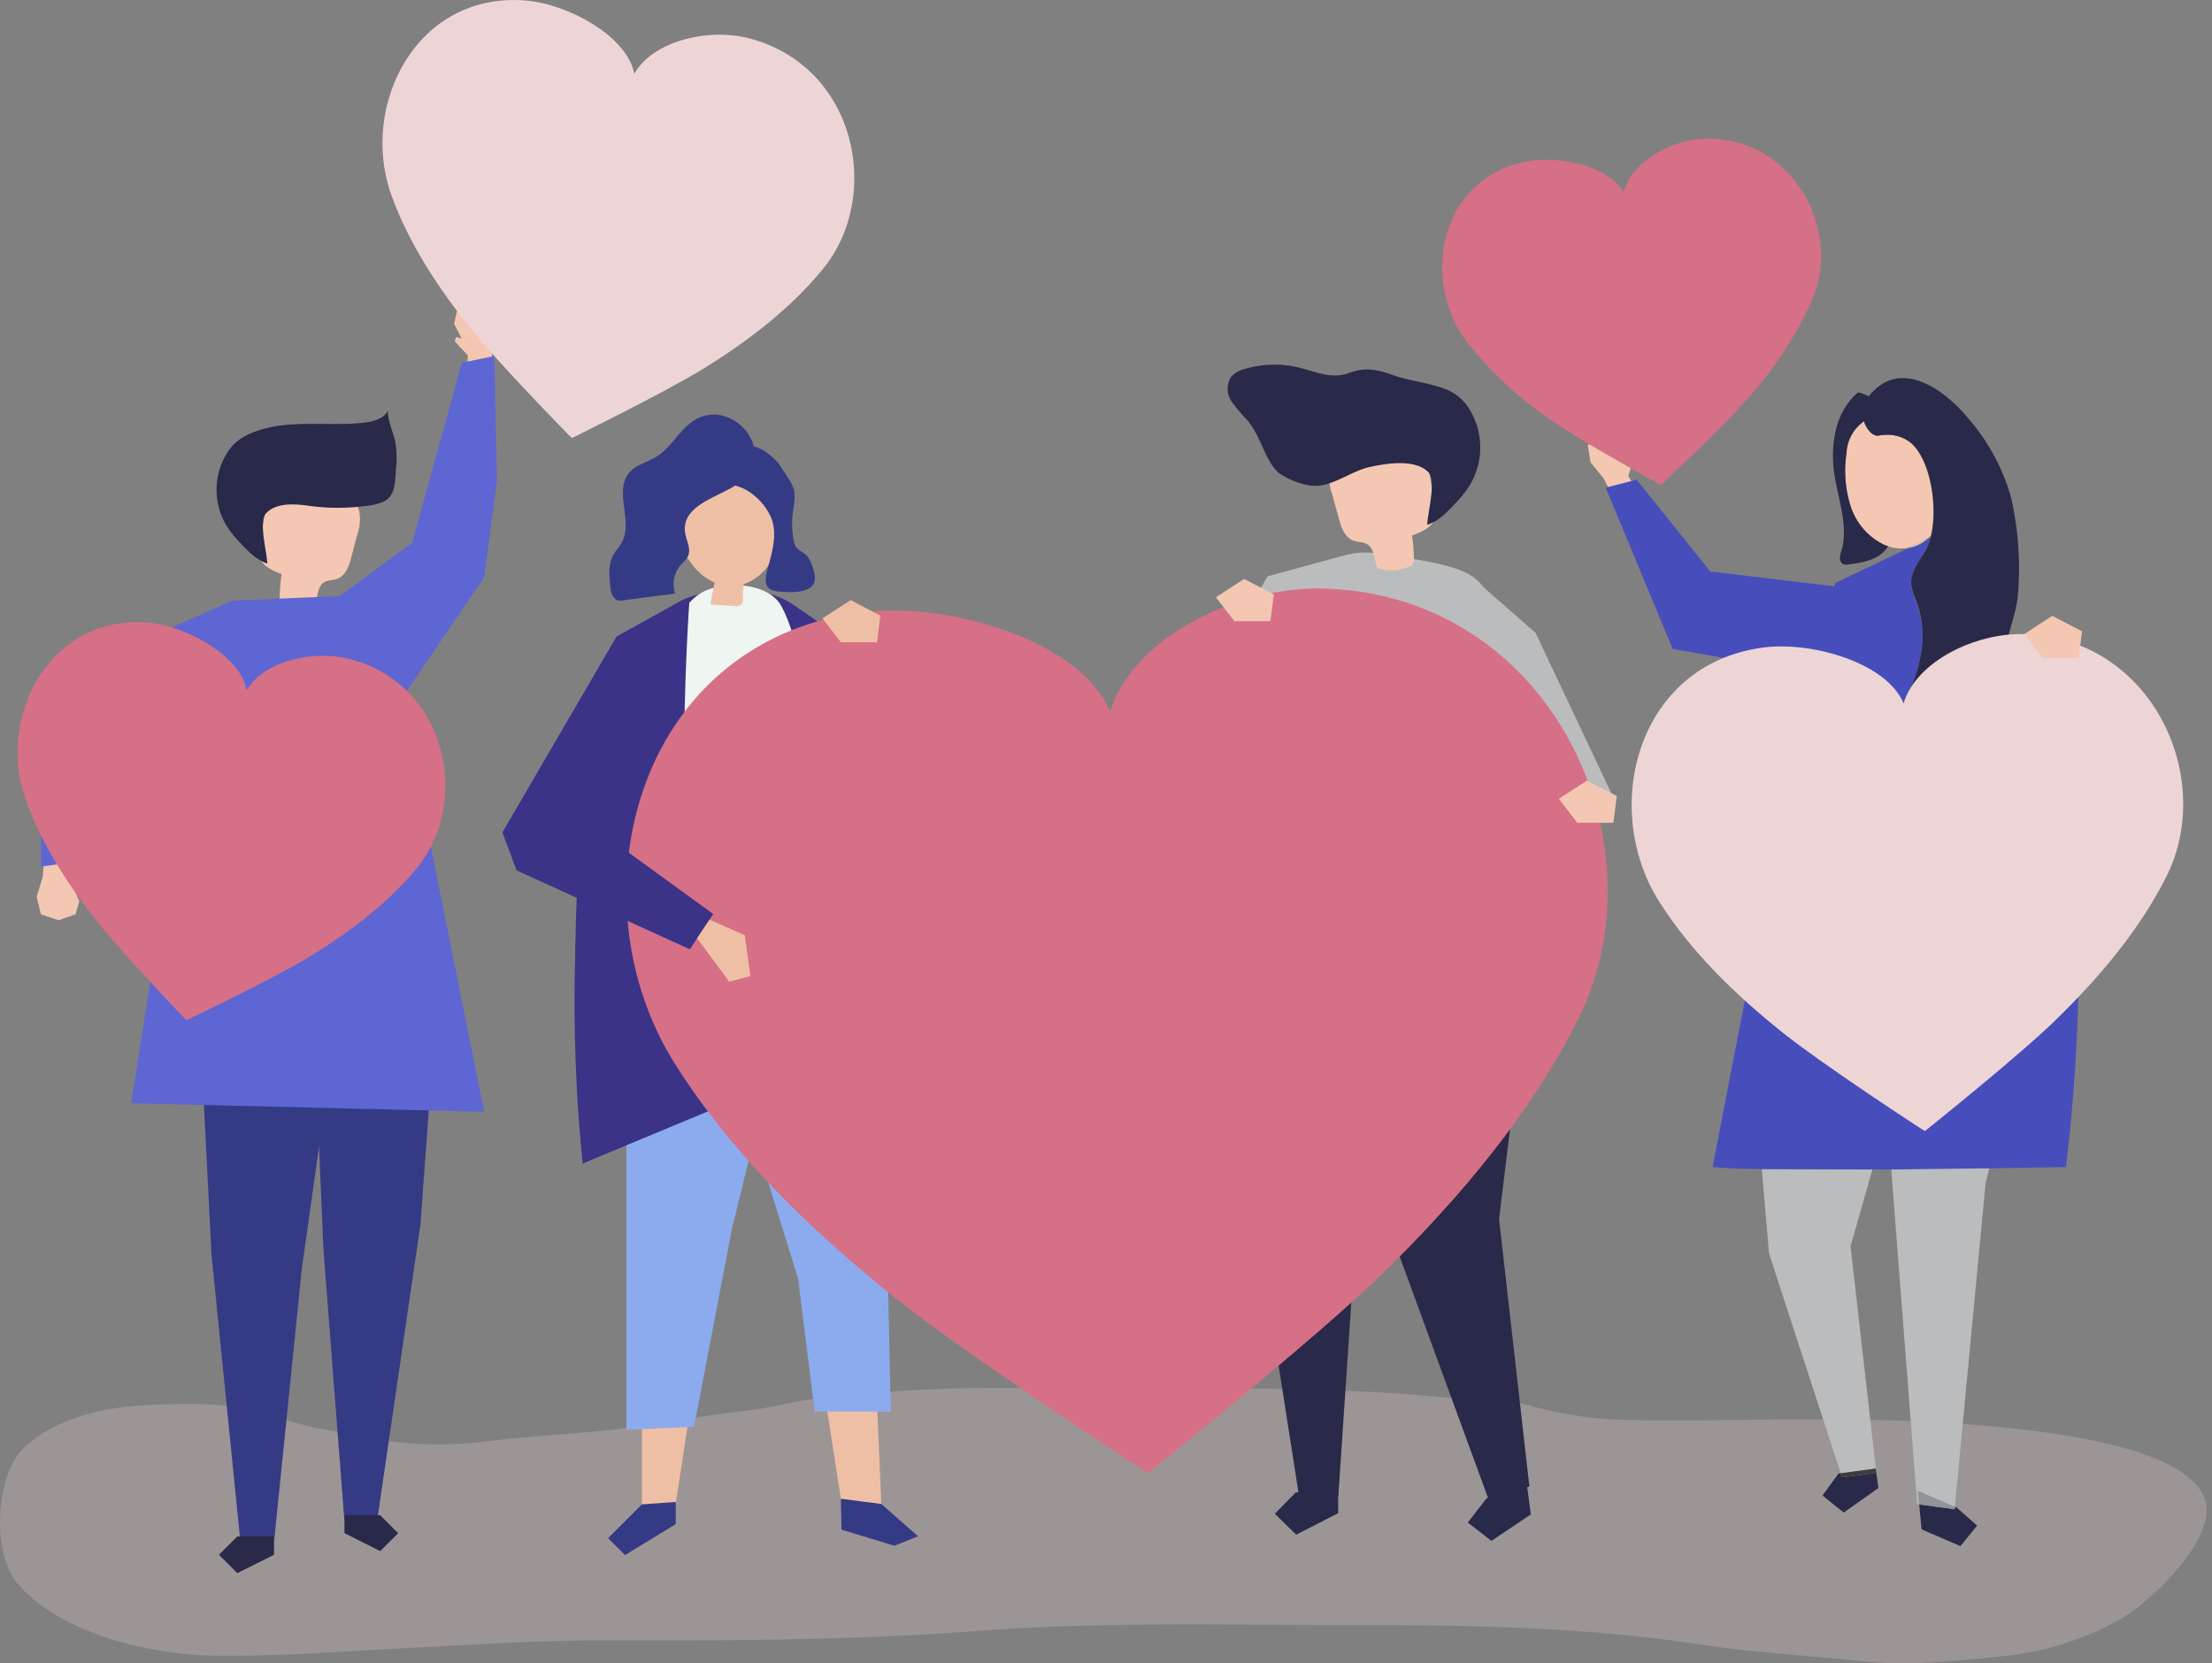 <svg xmlns="http://www.w3.org/2000/svg" width="246" height="185" fill="none" xmlns:v="https://vecta.io/nano"><rect width="100%" height="100%" fill="#808080" stroke="none"/><style><![CDATA[.B{fill:#292949}.C{fill:#f4c7b3}.D{fill:#babcbe}.E{fill:#efbfa5}.F{fill:#353a85}.G{fill:#eed5d5}.H{fill:#3b3387}]]></style><g clip-path="url(#A)"><g opacity=".5" class="G"><path opacity=".5" d="M112.601 154.397c-7.2-.06-14.397.317-21.55 1.129-2.709.342-5.353 1.093-8.07 1.398-5.411.605-10.735 1.734-16.168 2.251-4.37.422-8.739.67-13.109 1.202-4.224.511-8.502.361-12.679-.445-3.008-.604-6.023-.954-8.98-1.93a32.63 32.63 0 0 0-10.371-1.828c-4.909.037-9.694.044-14.398 1.981-1.852.71-3.531 1.807-4.923 3.219-2.862 3.263-3.255 11.405-.386 14.792 4.821 5.695 15.119 7.931 21.849 8.011 7.407.109 14.609-.51 22.024-.881 6.897-.335 13.779-.823 20.683-.809 14.107.037 28.214 0 42.292-1.063 13.225-1.005 26.487-.663 39.75-.663 13.589 0 27.092.124 40.594 2.185 5.878.896 11.872 1.209 17.778 1.835 5.295.561 10.385 0 15.651-.531 4.499-.435 8.866-1.762 12.847-3.904 3.19-1.726 8.863-7.093 9.839-11.215 2.738-11.551-38.599-11.274-44.914-11.245-7.1 0-14.252.291-21.338 0a44.71 44.71 0 0 1-8.835-1.515c-2.913-.728-5.826-.539-8.739-.845-12.257-1.26-24.543-1.078-36.844-1.078l-12.002-.051z"/></g><g class="E"><path d="M71.387 158.257v10.029h3.605l1.726-11.281-5.331 1.252zm20.509-1.981l1.952 12.621 4.224-.182-.539-12.679-5.637.24z"/></g><g fill="#8cabef"><path d="M69.661 121.581v31.971 5.492l7.523-.321 4.231-22.096 5.025-20.465-16.78 5.419z"/><path d="M98.13 114.662l.939 42.364-8.463-.021-1.843-14.741-7.734-24.966 17.1-2.636z"/></g><path d="M76.434 66.515l-.189.073c-3.044 1.18-5.44 6.496-6.809 9.621-3.532 8.062-5.098 16.467-5.36 25.374-.153 4.799-.095 9.606.058 14.405.044 1.326 1.187 13.197.604 13.481 6.03-2.913 12.162-5.652 18.579-7.283s13.182-2.185 19.664-.728a318.19 318.19 0 0 0-8.951-44.972 39.23 39.23 0 0 0-1.558-5.251c-.838-1.901-2.105-2.462-3.7-3.583a10.51 10.51 0 0 0-1.719-1.056c-3.146-1.398-7.407-1.275-10.618-.08z" class="H"/><path d="M99.128 114.48c-8.011 1.231-21.39 2.185-29.416 3.394-.437-14.523.99-31.317 4.493-45.336.641-2.549 1.58-5.302 3.802-6.598 2.389-1.391 7.45-1.202 8.9 1.5 2.134 3.955 2.556 10.247 3.503 14.639 2.149 9.956 7.385 22.308 8.718 32.402z" fill="#eff5f1"/><path d="M86.324 55.627c-1.194-5.906-8.579-4.799-10.648 0-1.362 3.175.612 7.836 3.809 9.184a30.87 30.87 0 0 0-.481 2.447l2.716.153a.88.88 0 0 0 .779-.218.85.85 0 0 0 .116-.488c0-.568.051-1.143.073-1.719.072-.015.143-.037.211-.066.843-.337 1.593-.869 2.189-1.553s1.022-1.499 1.241-2.38a11.49 11.49 0 0 0-.007-5.36z" class="E"/><g class="F"><path d="M85.596 57.244c.932 1.777.357 3.933-.16 5.783-.459 1.631-.539 2.673 1.318 2.789 1.049.073 2.913.204 3.641-.728.575-.728-.095-2.44-.539-3.11-.342-.503-1.049-.677-1.369-1.194a1.87 1.87 0 0 1-.233-.728 10.12 10.12 0 0 1-.08-3.073 10.55 10.55 0 0 0 .197-2.076c-.08-1.012-.976-2.061-1.493-2.913-.969-1.588-3.736-3.481-5.528-1.814a3.05 3.05 0 0 0-.728 1.457c-.098.318-.135.651-.109.983.204 1.311 1.457 1.34 2.36 1.821 1.167.643 2.115 1.619 2.724 2.804z"/><path d="M76.172 59.101c.08.94.728 1.886.349 2.746-.212.362-.48.689-.794.969a3.32 3.32 0 0 0-.655 3.212l-5.593.728a1.63 1.63 0 0 1-.838 0c-.561-.226-.728-.94-.772-1.537-.124-1.187-.233-2.462.342-3.503.269-.481.677-.881.939-1.362 1.289-2.331-.889-5.688.801-7.734.728-.918 2.032-1.18 3.037-1.806 1.763-1.093 2.68-3.248 4.508-4.224 3.445-1.835 7.713 2.039 6.081 5.644-1.333 2.87-7.713 3.095-7.407 6.868z"/></g><path d="M76.66 66.944s-2.549 36.051 3.044 43.159 8.011 9.788 8.011 9.788l-22.912 9.533S59.006 79.74 76.66 66.944z" class="H"/><g class="F"><path d="M71.387 167.346l-3.758 3.758 1.879 1.886 5.644-3.452v-2.461l-3.765.269zm22.126-.626l4.501.583 4.079 3.59-2.622 1.056-5.885-1.784-.073-3.445z"/></g><path d="M213.433 167.354l.065.64.204 2.134 4.319 1.857 1.857-2.279-2.265-1.996-.211-.087-.022.269-3.947-.538z" class="B"/><path d="M213.214 167.324h.219l-.139-1.456 4.108 1.762 3.423-36.035.422-1.705-10.924.131 2.891 37.303z" class="D"/><path d="M213.433 167.354l3.947.538.022-.269-4.108-1.762.139 1.493z" fill="#909497"/><path d="M195.932 130l.801 9.424 7.975 24.456 3.896-.517.065.473-2.869-25.199 2.454-8.608c-4.501.029-8.921.029-12.322-.029z" class="D"/><path d="M204.708 163.88l-.248.036-1.777 2.447 2.36 1.894 3.852-2.724-.226-1.69-3.809.503-.152-.466z" class="B"/><path d="M204.708 163.88l.152.466 3.809-.503-.065-.481-3.896.518z" fill="#3e3d3b"/><path d="M222.966 75.159c.502 2.36 2.374 4.093 4.195 5.732-1.209-3.106-2.573-6.149-4.086-9.118a8.06 8.06 0 0 0-.109 3.386z" fill="#e0e0e1"/><path d="M230.067 91.277a6.46 6.46 0 0 1-1.603 1.202 10.38 10.38 0 0 1-4.923 1.049c-1.353-.102-2.713-.058-4.057.131-.671.105-1.302.391-1.825.825s-.919 1.002-1.146 1.644c-.189.728-.131 1.639-.728 2.046a1.85 1.85 0 0 1-1.013.218c-1.077.036-2.294 0-3.015-.794-1.121-1.231-.466-3.7-1.973-4.37-.473-.146-.963-.232-1.457-.255-2.039-.342-3.037-2.651-2.84-4.77a5.35 5.35 0 0 1 .277-1.275c.844-2.352 2.796-4.093 4.275-6.11 2.913-3.933 4.843-9.184 3.066-13.838-.183-.435-.341-.88-.474-1.333a2.94 2.94 0 0 1-.109-.728c0-1.384 1.005-2.527 1.675-3.743.058-.117.117-.233.175-.364.14-.327.252-.666.335-1.012l-.284.138a4.64 4.64 0 0 1-2.287 1.085l-8.011 3.816-3.205 13.066-2.184 8.965v.131l-8.274 42.809c.983.124 2.957.204 5.521.248l12.344.036h2.025l10.924-.131 8.477-.138s2.957-22.198.314-38.548z" fill="#474ebb"/><path d="M212.129 60.965a4.64 4.64 0 0 0 2.287-1.085l-2.287 1.085z" fill="#e1cfb5"/><path d="M212.508 49.276a4.13 4.13 0 0 0-2.913-.896c-.51 0-.685.124-.947.08-.165-.038-.321-.107-.459-.204-.435-.364-.754-.848-.918-1.391a4.57 4.57 0 0 0-1.944 3.547 13.25 13.25 0 0 0 .437 5.826 7.2 7.2 0 0 0 1.46 2.617c.665.76 1.483 1.372 2.4 1.796l.313.109c.702.239 1.451.306 2.185.197l2.287-1.085.327-.306c.758-3.241-.058-8.375-2.228-10.291z" class="C"/><path d="M227.911 81.568l-.728-.677.495 1.296.488 1.333.306.881-.306-.881-.488-1.333-.495-1.296c-1.821-1.639-3.693-3.372-4.195-5.732a8.06 8.06 0 0 1 .109-3.387c.386-1.813 1.121-3.641 1.311-5.484a35.68 35.68 0 0 0-.728-10.837 22.84 22.84 0 0 0-4.807-8.936c-2.622-3.175-7.502-6.722-10.925-2.571l-.116.146c-.377-.19-.772-.341-1.18-.452-2.389 2.017-3 5.251-2.753 8.23s1.755 6.365.911 9.322a3.22 3.22 0 0 0-.19.867.74.74 0 0 0 .095.431.73.73 0 0 0 .328.297 1.09 1.09 0 0 0 .531 0c1.457-.189 3.052-.444 4.042-1.537a2.34 2.34 0 0 0 .35-.488l-.313-.109c-.917-.424-1.735-1.036-2.4-1.796s-1.162-1.652-1.46-2.617a13.25 13.25 0 0 1-.437-5.826 4.57 4.57 0 0 1 1.944-3.547c.164.543.483 1.027.918 1.391.138.097.294.166.459.204.262.044.437-.087.947-.08a4.13 4.13 0 0 1 2.913.896c2.185 1.915 2.986 7.05 2.236 10.298a8.08 8.08 0 0 0 2.047-4.111c.27-1.54.088-3.125-.525-4.563a9.93 9.93 0 0 0-.248-.473 9.93 9.93 0 0 1 .248.473c.613 1.438.795 3.023.525 4.563a8.08 8.08 0 0 1-2.047 4.111l-.044.168a6.32 6.32 0 0 1-.335 1.012c-.058.131-.117.248-.175.364-.67 1.216-1.704 2.36-1.675 3.743.005.246.042.491.109.728.133.453.291.898.474 1.333 1.777 4.647-.175 9.898-3.066 13.838-1.457 2.017-3.431 3.758-4.276 6.11-.143.412-.236.84-.276 1.275-.197 2.119.801 4.428 2.84 4.77.494.023.984.109 1.457.255 1.507.728.852 3.175 1.973 4.37.729.801 1.938.83 3.015.794a1.85 1.85 0 0 0 1.013-.218c.626-.408.568-1.318.728-2.046.227-.641.623-1.209 1.146-1.644s1.154-.72 1.825-.825c1.344-.19 2.704-.233 4.057-.131a10.38 10.38 0 0 0 4.923-1.049 6.44 6.44 0 0 0 1.602-1.202l-.182-1.041c.066.342.124.692.182 1.041.726-.734 1.218-1.667 1.413-2.68.437-2.651-1.558-5.127-3.59-6.97zm-15.447-34.572a7.38 7.38 0 0 1 .823.481 7.38 7.38 0 0 0-.823-.481z" class="B"/><path d="M182.233 55.008l-1.137-2.068.605-1.981-.357-.342-.437.415.029-1.792-.91-1.136-1.937.102-1.508 1.318.306 1.908 1.457 1.784 1.434 2.891 2.455-1.1z" class="C"/><path d="M182.014 53.362l-3.445.874 7.451 17.952 16.794 2.964 2.374-9.788-14.981-1.792-8.193-10.211z" fill="#474ebb"/><path d="M48.206 116.439l-1.449 19.787-4.792 32.766h-3.678l-2.331-30.231-1.027-24.463 13.277 2.141z" class="F"/><path d="M38.308 168.555v1.996l3.976 1.988 1.995-1.988-1.995-1.996h-3.976z" class="B"/><path d="M22.118 111.771l1.398 27.74 3.204 31.848h3.773l3.066-30.173 4.479-31.761-15.92 2.346z" class="F"/><path d="M30.472 170.915v2.039l-4.078 2.039-2.039-2.039 2.039-2.039h4.078z" class="B"/><path d="M34.973 67.323l-3.86-.379c-.016-1.031.052-2.061.204-3.081-1.071-.408-2.309-.969-2.527-2.09a3.31 3.31 0 0 1 .058-1.071l.728-4.37a4.05 4.05 0 0 1 .452-1.457 3.28 3.28 0 0 1 2.301-1.245 8.01 8.01 0 0 1 6.474 1.566 3.48 3.48 0 0 1 1.093 1.457 4.77 4.77 0 0 1-.153 2.775l-.663 2.52c-.248.961-.612 2.061-1.544 2.425-.495.197-1.078.138-1.522.422-.743.481-.634 1.653-1.042 2.527z" class="C"/><path d="M44.011 52.379a10.49 10.49 0 0 0-.08-3.343c-.138-.685-1.012-2.833-.728-3.445-.495 1.056-1.835 1.347-2.993 1.457-4.37.43-9.191-.641-13.182 1.588-.722.428-1.329 1.026-1.77 1.741a7.77 7.77 0 0 0 0 8.215 11.54 11.54 0 0 0 1.209 1.522c.91.983 2.003 2.185 3.255 2.571 0-1.121-.998-4.654-.138-5.579 1.209-1.289 3.401-1.034 4.974-.816a22.98 22.98 0 0 0 6.001 0 7.41 7.41 0 0 0 1.923-.408c1.457-.612 1.406-1.959 1.537-3.343l-.007-.16z" class="B"/><path d="M7.786 94.226l-.277 2.425 1.369 1.66-.204.466-.59-.226.743 1.704-.422 1.45-1.894.662-1.966-.655-.466-1.952.685-2.287.24-3.336 2.782.087z" class="C"/><path d="M8.222 95.887l-3.649.517.036-20.137 21.222-9.453-.095 10.961-12.636 4.69-4.88 13.422z" fill="#5d66d3"/><path d="M51.905 41.979l.124-2.44-1.464-1.573.175-.481.605.189-.845-1.653.328-1.471 1.85-.779 2.003.532.583 1.923-.546 2.316-.022 3.35-2.789.087z" class="C"/><g fill="#5d66d3"><path d="M51.366 40.347l3.612-.743.284 13.888-1.42 10.735-9.227 13.546-7.56-10.932 8.776-6.453 5.535-20.042z"/><path d="M38.031 66.296l-12.199.517-6.154 23.429-5.083 32.482 39.248.954-9.227-45.904-6.584-11.478z"/></g><g class="B"><path d="M169.939 166.137l.299 2.331-4.37 2.935-2.629-2.032 2.032-2.636 4.362-2.936.306 2.338z"/><path d="M170.085 165.351l-3.372-29.744 4.056-33.297-.91-7.086-18.091-.685-.655 11.529 3.037 29.583 11.427 31.222 4.508-1.522z"/></g><path d="M150.071 61.628l-9.103 2.476-10.524 18.644 4.989 4.617 7.013-8.31 7.625-17.428z" class="D"/><g class="B"><path d="M138.491 97.868l-.043 30.021 6.037 38.643 4.348-.044 2.396-35.737 5.593-35.766-18.331 2.884z"/><path d="M148.826 168.322l-4.676 2.396-2.374-2.33 2.331-2.375 4.697-.043.022 2.352z"/></g><path d="M172.641 108.107l-.124-2.775c-.094-3.488-.408-6.977-.845-10.436-.393-3.11-.881-10.815-1.412-13.903-.445-2.542-1.974-8.907-3.074-11.267-2.745-5.877-1.901-6.416-13.968-8.164-5.288-.728-6.555 2.534-10.859 6.321-.423.371-.401 2.6-.503 3.19-.174 1.034-.357 2.068-.575 3.102a49.31 49.31 0 0 1-.561 2.425s-3.641 16.518-6.03 20.028-7.356 8.412.939 11.405a30.8 30.8 0 0 0 4.479 1.173s6.781-.728 10.269-.728c3.219.037 6.429.334 9.599.888 2.136.294 4.213.92 6.154 1.857 1.806.94 3.11 2.324 4.938 3.299a.92.92 0 0 0 .561.161c1.049-.175 1.1-3.868 1.012-6.577z" class="D"/><path d="M146.969 88.094l4.311 1.078.539-1.821-2.789-1.391.655-.75-3.801-.466-.816 1.821 1.901 1.529z" fill="#d6c7ac"/><path d="M145.942 88.341l1.121-4.53-10.698-3.947-5.921 2.884 1.828 5.557 13.67.036z" fill="#454446"/><path d="M153.21 63.201c1.162.378 2.423.313 3.54-.182.148-.055.276-.155.366-.285a.77.77 0 0 0 .136-.443c-.014-.909-.087-1.817-.218-2.717 1.121-.401 2.425-.99 2.622-2.185a3.64 3.64 0 0 0-.066-1.121l-.794-4.588a4.09 4.09 0 0 0-.48-1.522 3.4 3.4 0 0 0-2.411-1.304c-1.182-.229-2.4-.201-3.57.083a8.37 8.37 0 0 0-3.21 1.563 3.73 3.73 0 0 0-1.151 1.529c-.233.966-.174 1.98.168 2.913l.728 2.644c.269 1.012.655 2.185 1.631 2.542.517.204 1.129.146 1.595.444.794.517.677 1.748 1.114 2.629z" class="C"/><path d="M139.54 47.951c-.217-.383-.46-.75-.728-1.1-.666-.683-1.282-1.413-1.843-2.185a2.5 2.5 0 0 1-.44-1.351c-.013-.484.115-.96.368-1.373.421-.461.976-.779 1.587-.91 1.978-.581 4.076-.621 6.074-.116 1.894.481 3.583 1.282 5.492.568 1.791-.67 3.08-.393 4.952.27 2.025.728 4.741.896 6.554 1.915.748.447 1.377 1.066 1.836 1.806.803 1.292 1.229 2.783 1.229 4.304s-.426 3.012-1.229 4.304a11.74 11.74 0 0 1-1.246 1.588c-.954 1.041-2.097 2.316-3.415 2.702 0-1.172 1.041-4.879.138-5.826-1.456-1.529-4.668-.998-6.445-.619-1.938.408-3.642 1.777-5.586 2.076-1.384.211-3.146-.466-4.319-1.187-1.457-.903-2.127-3.474-2.979-4.865z" class="B"/><path d="M163.239 63.798l7.53 6.598 8.478 17.945-12.512.073-3.496-24.616z" class="D"/><path d="M147.318 65.473c-9.606-.299-21.39 5.404-23.851 13.714-3.277-8.011-18.207-12.315-27.733-11.063-25.14 3.314-32.278 31.892-20.632 50.289 6.271 9.897 14.988 18.396 24.42 25.941 7.894 6.322 28.112 19.555 28.17 19.504s18.855-15.134 26.087-22.206c8.631-8.448 16.46-17.77 21.718-28.25 9.752-19.46-2.833-47.128-28.178-47.929z" fill="#d67086"/><path d="M225.107 70.542c-5.404-.168-12.024 3.037-13.408 7.705-1.842-4.508-10.196-6.926-15.585-6.22-14.129 1.865-18.142 17.923-11.594 28.265 3.524 5.564 8.426 10.334 13.721 14.565 4.442 3.554 15.796 10.99 15.833 10.961s10.625-8.492 14.66-12.468c4.85-4.749 9.257-9.985 12.206-15.87 5.484-10.939-1.595-26.517-15.833-26.939z" class="G"/><g fill="#d67086"><path d="M39.022 73.339c-4.086-1.1-9.701.16-11.587 3.474-.604-3.765-6.555-7.101-10.764-7.523C5.572 68.19-.342 79.704 2.789 88.749c1.69 4.872 4.566 9.38 7.851 13.561 2.746 3.496 10.072 11.194 10.101 11.179s9.592-4.588 13.393-6.889c4.545-2.753 8.834-5.958 12.133-9.912 6.132-7.356 3.525-20.465-7.246-23.349zm150.333-57.892c-3.707.168-8.076 2.717-8.783 5.994-1.5-3.001-7.378-4.209-11.012-3.437-9.591 2.025-11.492 13.248-6.46 19.992a42.13 42.13 0 0 0 10.196 9.271c3.227 2.185 11.413 6.7 11.435 6.678s6.816-6.394 9.387-9.337a41.95 41.95 0 0 0 7.523-11.514c3.183-7.807-2.49-18.098-12.286-17.646z"/></g><path d="M83.266 4.253c-4.515-1.158-10.691.299-12.731 3.969C69.807 4.086 63.252.481 58.584.066 46.341-1.012 39.947 11.718 43.516 21.681c1.923 5.346 5.156 10.283 8.819 14.85 3.066 3.845 11.237 12.213 11.267 12.199s10.524-5.171 14.69-7.756c4.974-3.088 9.657-6.671 13.247-11.077 6.671-8.179 3.634-22.591-8.273-25.643z" class="G"/><path d="M75.524 66.944l-6.955 3.86-12.694 21.79 1.566 4.224 19.278 8.783 2.6-3.926L65.284 91.48l9.868-13.779.371-10.757z" class="H"/><path d="M78.903 102.303l3.925 1.726.626 4.544-2.352.627-3.576-4.822 1.376-2.075z" class="E"/><g class="C"><path d="M225.107 70.542l3.132-2.039 3.306 1.726-.371 2.971h-4.013l-2.054-2.658zm-51.745 18.324l3.139-2.039 3.299 1.726-.371 2.972h-4.013l-2.054-2.658zm-38.141-22.424l3.139-2.039 3.307 1.726-.379 2.971h-4.006l-2.061-2.658z"/></g><path d="M91.466 68.787l3.139-2.032 3.299 1.726-.371 2.971H93.52l-2.054-2.665z" class="E"/></g><defs><clipPath id="A"><path fill="#fff" d="M0 0h245.433v185H0z"/></clipPath></defs></svg>